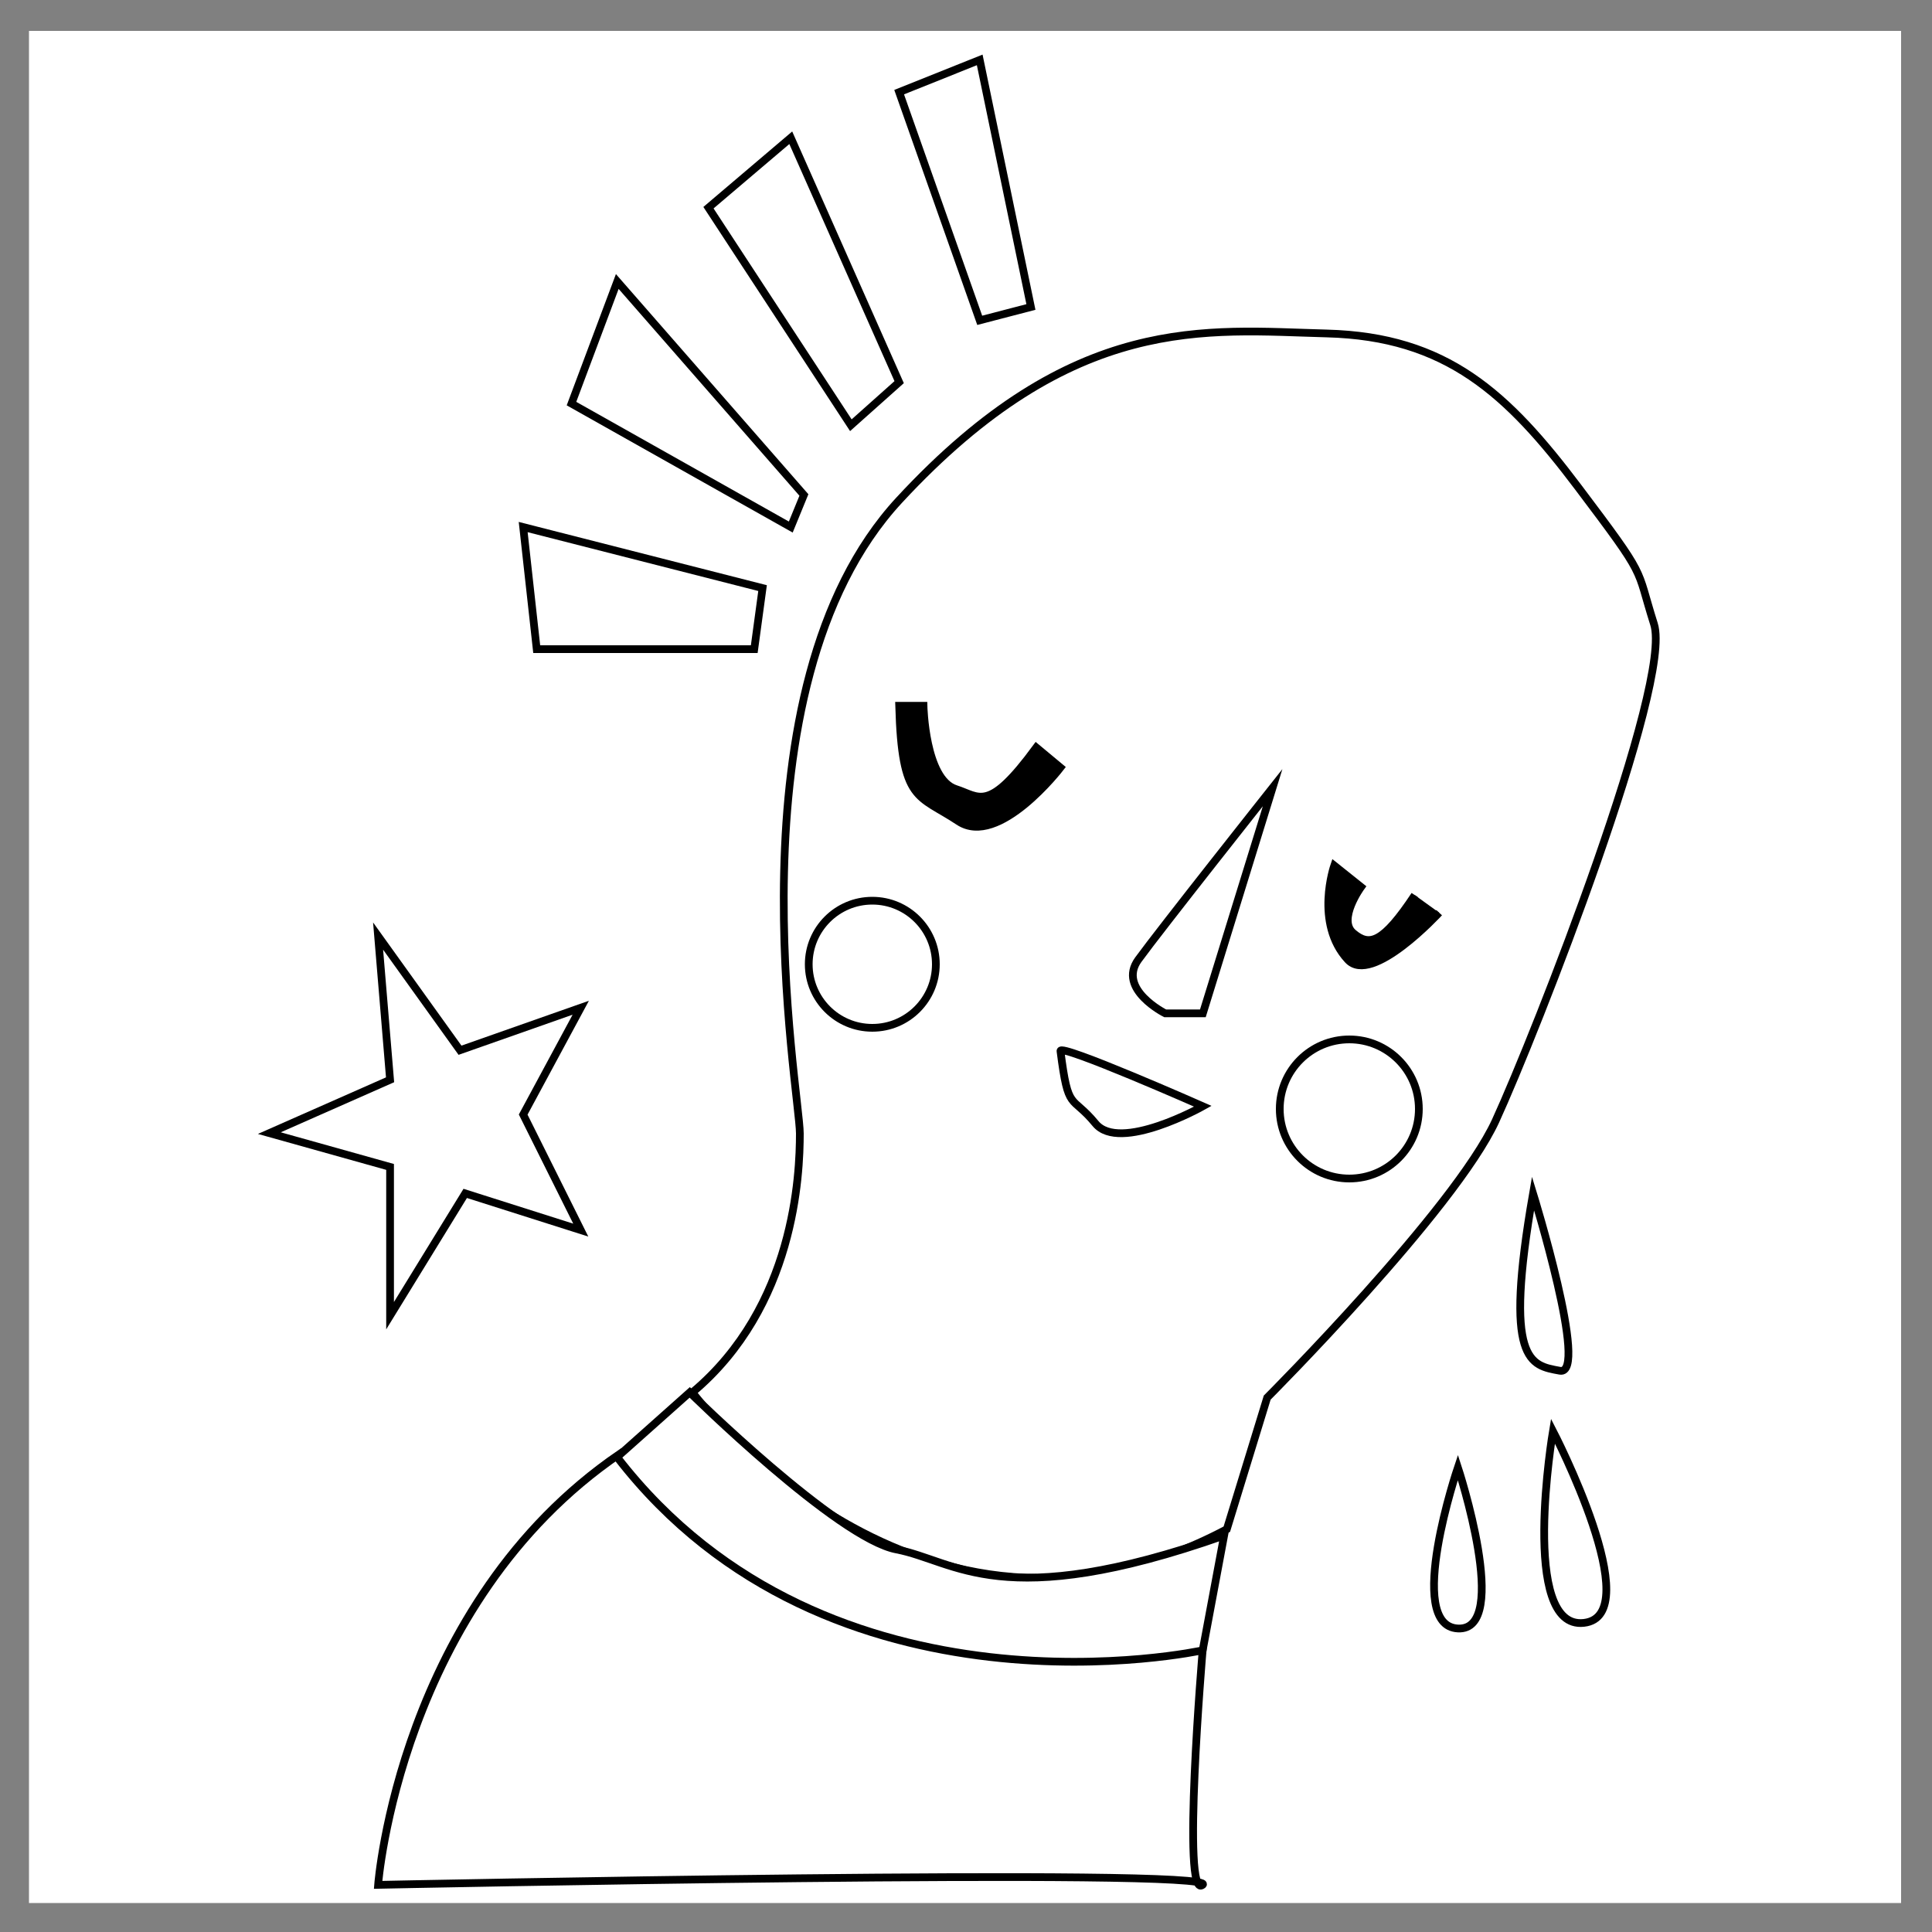 <svg version="1.1" id="little-dude" xmlns="http://www.w3.org/2000/svg" xmlns:xlink="http://www.w3.org/1999/xlink" x="0px"
	 y="0px" viewBox="0 0 1000 1000" enable-background="new 0 0 1000 1000" xml:space="preserve">
<rect x="0" y="0" width="1000" height="1000" fill="#808080" stroke="none"/>
<rect id="background" x="15" y="16" fill="#FFFFFF" width="969" height="969"/>
<path id="face" fill="#FFFFFF" stroke="#000000" stroke-width="4" stroke-miterlimit="10" d="M358.4,720.7
	c0,0,116.8,155.6,276.6,70.8l20.9-68.1c0,0,97-97.2,118.2-143.2c21.1-46,91.8-226.6,82-257.2c-9.7-30.6-2.8-22.5-39.3-70.9
	s-68-77.9-130.1-79.5s-131-11.3-221.3,86.3s-51.4,306.4-51.4,327.8C414,607.9,411.4,676.3,358.4,720.7z"/>
<g id="eyes">
	<path id="left_eye" stroke="#000000" stroke-width="4" stroke-miterlimit="10" d="M465.4,365.3H478c0,0,0.8,38,16.7,43.1
		c12.5,4,16.7,12.5,41.7-21.5l12.5,10.4c0,0-32,41.7-52.8,27.8C475.2,411.2,466.8,415.4,465.4,365.3z"/>
	<path stroke="#000000" stroke-width="4" stroke-miterlimit="10" d="M744.9,472.4c0,0-34.9,38-47.3,24.3c-17.4-18.9-7-48.7-7-48.7
		l13.9,11.1c0,0-12.4,17-4,23.9c8.3,7,15.2,5.3,31.8-19.7"/>
</g>
<path id="nose" fill="#FFFFFF" stroke="#000000" stroke-width="4" stroke-miterlimit="10" d="M603.1,524.5c0,0-25-12.5-13.9-27.8
	s69.5-89,69.5-89l-36.1,116.8H603.1z"/>
<path id="mouth" fill="#FFFFFF" stroke="#000000" stroke-width="4" stroke-miterlimit="10" d="M548.9,544
	c-0.6-4.2,73.7,28.6,73.7,28.6s-43.1,24.2-55.6,8.9C554.4,566.2,553,576,548.9,544z"/>
<path id="shirt" fill="#FFFFFF" stroke="#000000" stroke-width="4" stroke-miterlimit="10" d="M195.7,975.6
	c0,0,11.1-145.3,125.1-223.1c0,0,75.1,130.7,301.7,101.5c0,0-11.1,130.7,0,121.6S195.7,975.6,195.7,975.6z"/>
<path id="collar" fill="#FFFFFF" stroke="#000000" stroke-width="4" stroke-miterlimit="10" d="M357,720.7c0,0,76.5,75.5,107,81.3
	c30.6,5.8,54.2,33.5,169.6-7.2l-11.1,59.4c0,0-193.2,42.5-303.1-100L357,720.7z"/>
<g id="drops">
	<path id="drop-3" fill="#FFFFFF" stroke="#000000" stroke-width="4" stroke-miterlimit="10" d="M793.5,617.7
		c-15.3,87.6-1.4,89,13.9,91.8C822.7,712.2,793.5,617.7,793.5,617.7z"/>
	<path id="drop-2" fill="#FFFFFF" stroke="#000000" stroke-width="4" stroke-miterlimit="10" d="M754.6,759.5c0,0-27.8,82,0,83.4
		C782.4,844.3,754.6,759.5,754.6,759.5z"/>
	<path id="drop-1" fill="#FFFFFF" stroke="#000000" stroke-width="4" stroke-miterlimit="10" d="M803.8,740.7c0,0-17.4,103,16,99.3
		C853.3,836.3,803.8,740.7,803.8,740.7z"/>
</g>
<polygon id="line-4" fill="#FFFFFF" stroke="#000000" stroke-width="4" stroke-miterlimit="10" points="533.6,158.9 507.1,31 
	465.4,47.7 507.1,165.8 "/>
<polygon id="line-3" fill="#FFFFFF" stroke="#000000" stroke-width="4" stroke-miterlimit="10" points="440.4,220.1 465.4,197.8 
	409.3,71.3 366.7,107.5 "/>
<polygon id="line-2" fill="#FFFFFF" stroke="#000000" stroke-width="4" stroke-miterlimit="10" points="409.3,272.8 416.1,256.2 
	319.5,145.7 295.8,208.9 "/>
<polygon id="line-1" fill="#FFFFFF" stroke="#000000" stroke-width="4" stroke-miterlimit="10" points="394.7,304.4 390.4,336 
	277.8,336 270.8,272.8 "/>
<circle id="cheek-left" fill="#FFFFFF" stroke="#000000" stroke-width="4" stroke-miterlimit="10" cx="451.5" cy="499.1" r="32.9"/>
<circle id="cheek-right" fill="#FFFFFF" stroke="#000000" stroke-width="4" stroke-miterlimit="10" cx="698.4" cy="574" r="36"/>
<polygon id="star" fill="#FFFFFF" stroke="#000000" stroke-width="4" stroke-miterlimit="10" points="195.7,484.5 201.9,558.9 
	139.4,586.5 201.9,604 201.9,681 240.8,617.7 300.6,636.7 270.8,576.9 300.6,521.6 238.1,543.6 "/>
</svg>
